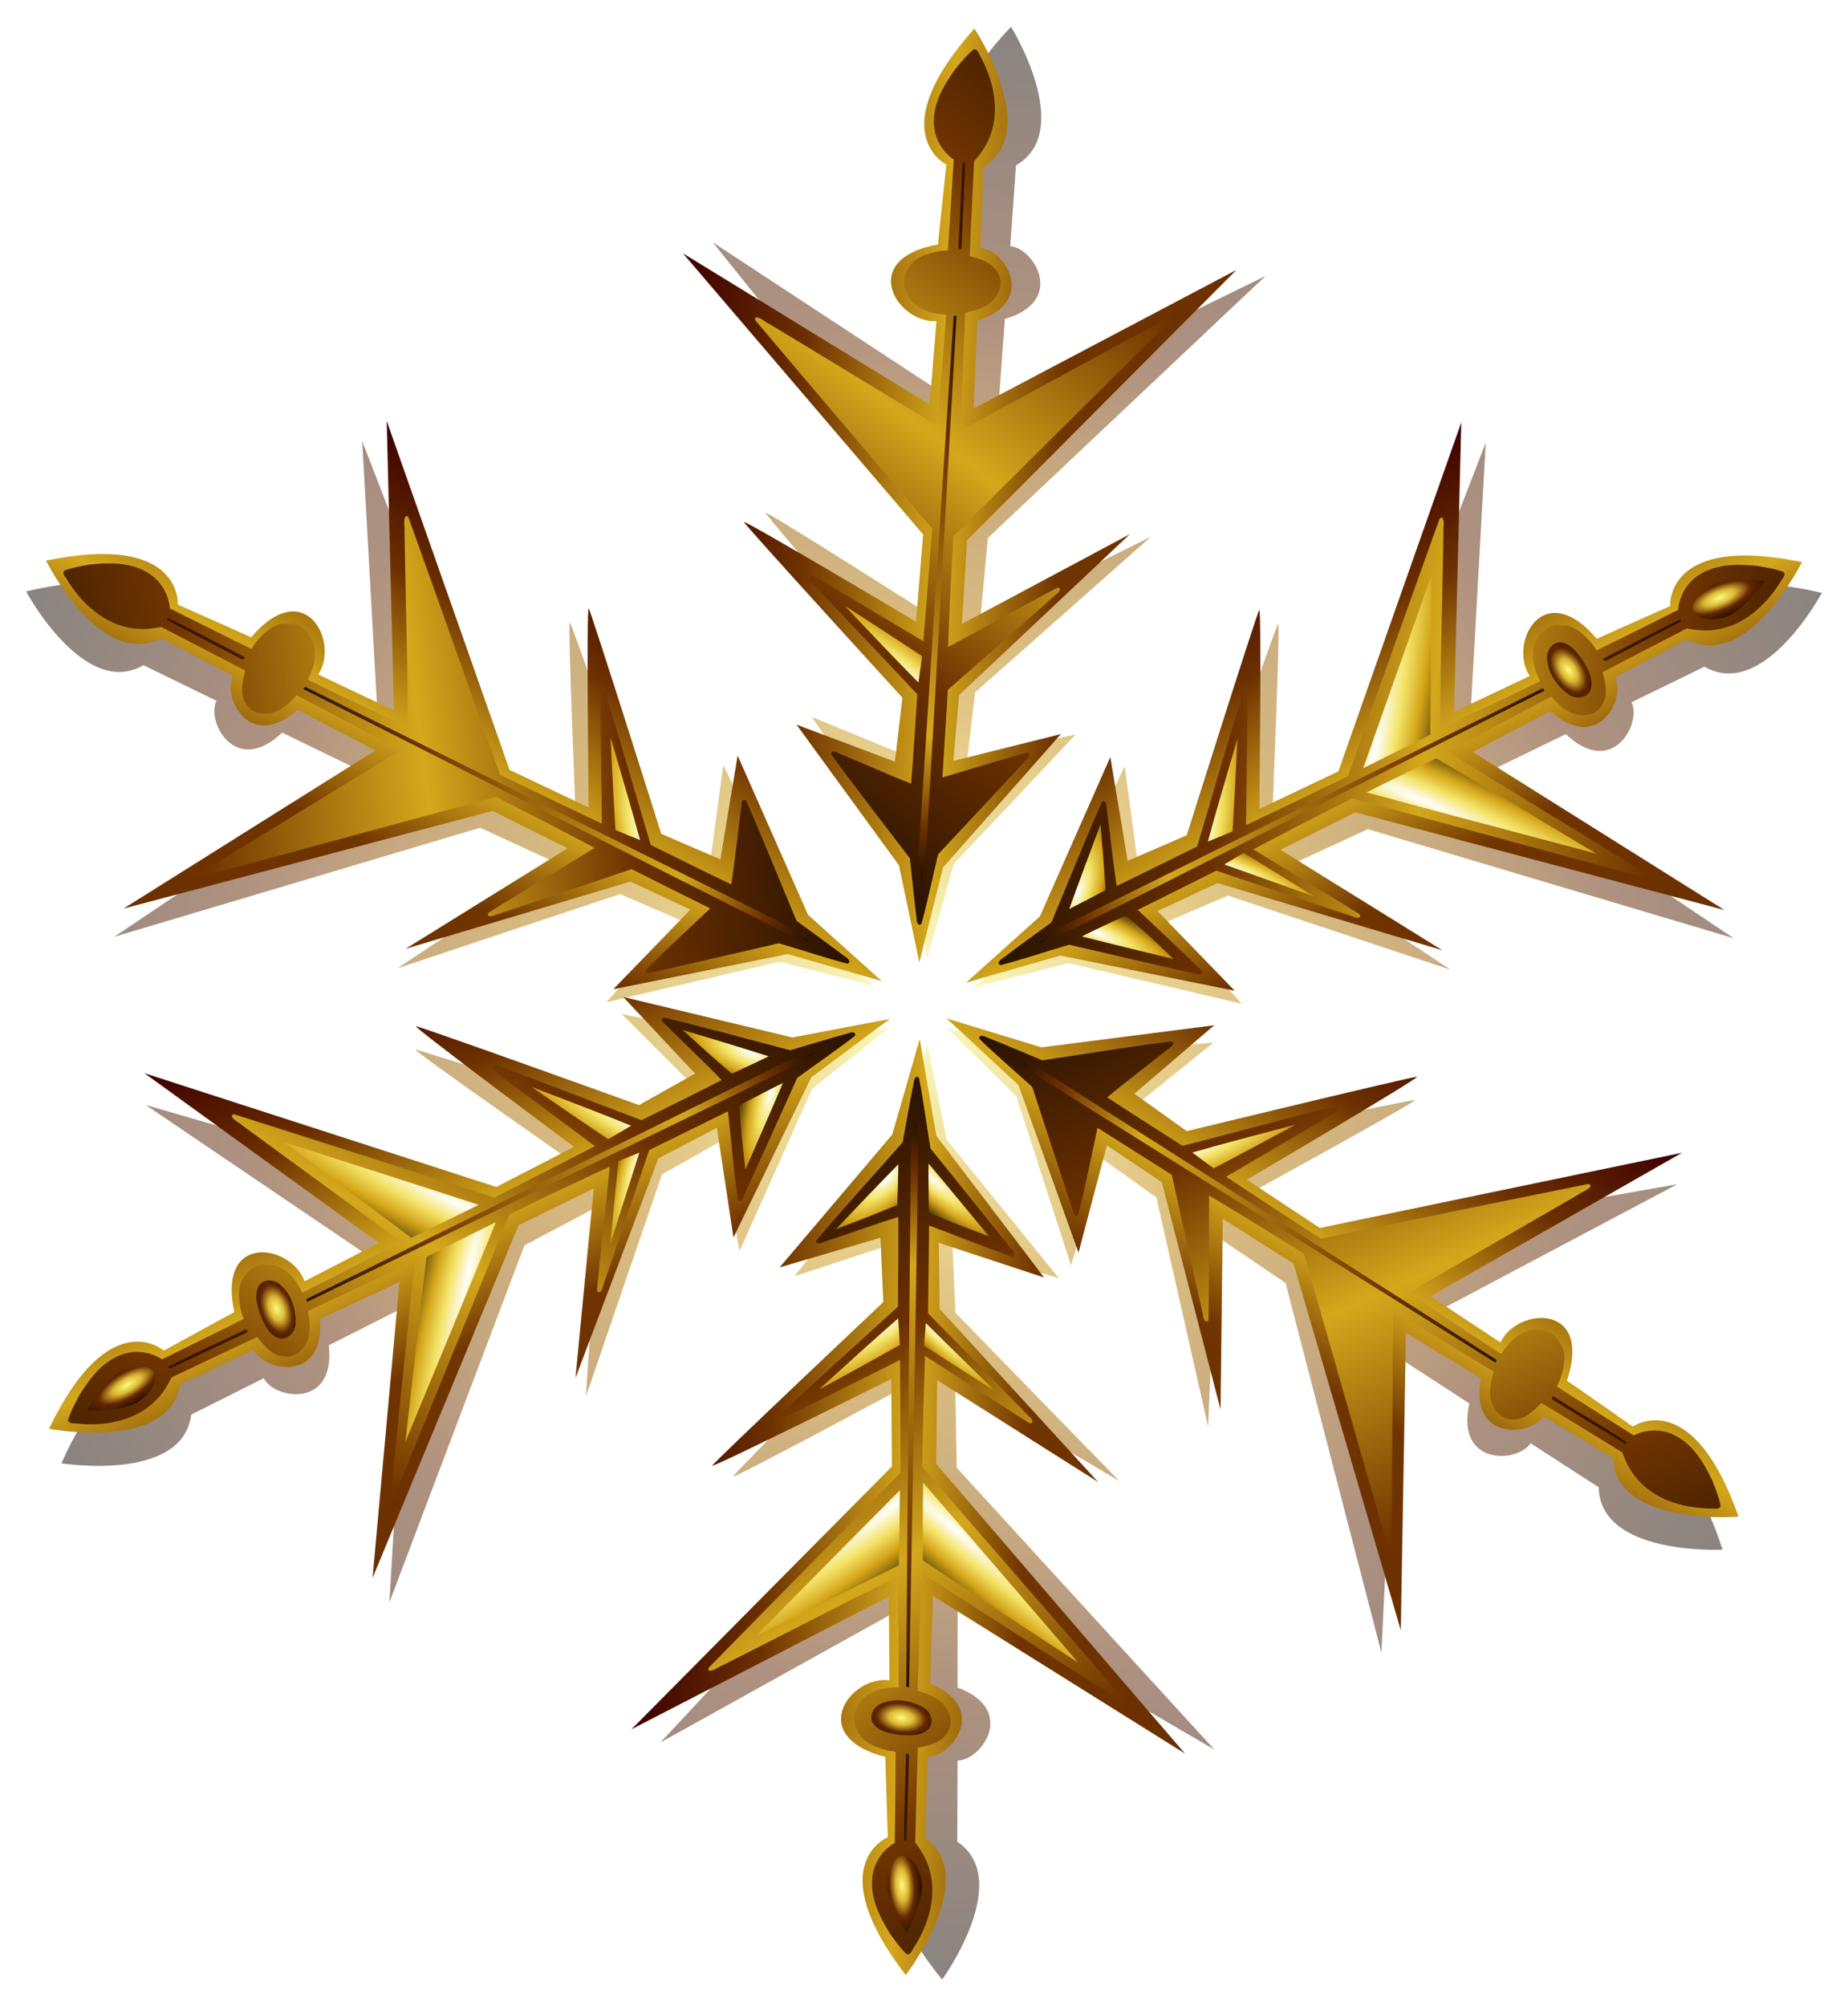 <?xml version="1.0" encoding="UTF-8"?>
<svg width="335.89" height="364.45" enable-background="new 0 0 595.28 841.89" viewBox="0 0 335.894 364.451" xmlns="http://www.w3.org/2000/svg" xmlns:xlink="http://www.w3.org/1999/xlink">
 <defs>
  <filter id="m">
   <feGaussianBlur stdDeviation="1.815"/>
  </filter>
  <linearGradient id="o">
   <stop stop-color="#fcfc80" offset="0"/>
   <stop stop-color="#dcb834" offset=".25"/>
   <stop stop-color="#642800" offset=".5"/>
   <stop offset="1"/>
  </linearGradient>
  <linearGradient id="n">
   <stop stop-color="#fff" offset="0"/>
   <stop stop-color="#fcf8d9" offset=".062"/>
   <stop stop-color="#f9f1b3" offset=".125"/>
   <stop stop-color="#f4e468" offset=".25"/>
   <stop stop-color="#d4a418" offset=".5"/>
   <stop offset="1"/>
  </linearGradient>
  <linearGradient id="l" x1="134.75" x2="233.53" y1="42.364" y2="46.414" gradientUnits="userSpaceOnUse">
   <stop stop-color="#400400" offset="0"/>
   <stop stop-color="#6c3000" offset=".208"/>
   <stop stop-color="#d4a81c" offset=".47"/>
   <stop stop-color="#703400" offset=".684"/>
   <stop stop-color="#6c3000" offset="1"/>
  </linearGradient>
  <linearGradient id="k" x1="125.64" x2="247.89" y1="150.57" y2="-6.84" gradientUnits="userSpaceOnUse">
   <stop offset="0"/>
   <stop stop-color="#6c3000" offset=".293"/>
   <stop stop-color="#d4a81c" offset=".473"/>
   <stop stop-color="#703400" offset=".684"/>
   <stop offset="1"/>
  </linearGradient>
  <linearGradient id="j" x1="174.68" x2="183.52" y1="156.99" y2="35.74" gradientUnits="userSpaceOnUse">
   <stop offset="0"/>
   <stop stop-color="#6c3000" offset=".115"/>
   <stop stop-color="#d4a81c" offset=".254"/>
   <stop stop-color="#703400" offset=".684"/>
   <stop offset="1"/>
  </linearGradient>
  <radialGradient id="a" cx="173.93" cy="182.93" r="171.56" gradientTransform="matrix(1.035 -.515 .482 .969 -93.797 93.489)" gradientUnits="userSpaceOnUse">
   <stop stop-color="#fff" offset="0"/>
   <stop stop-color="#fcfada" offset=".022"/>
   <stop stop-color="#f9f5b5" offset=".043"/>
   <stop stop-color="#f4ec6c" offset=".086"/>
   <stop stop-color="#d8ac24" offset=".223"/>
   <stop stop-color="#b87c00" offset=".361"/>
   <stop stop-color="#905400" offset=".529"/>
   <stop stop-color="#602400" offset=".664"/>
   <stop offset="1"/>
  </radialGradient>
  <radialGradient id="g" cx="167.32" cy="112.73" r="6.999" gradientTransform="matrix(.934 -1.068 4.412 3.859 -479.49 -139.39)" gradientUnits="userSpaceOnUse">
   <stop stop-color="#fff" offset="0"/>
   <stop stop-color="#fcf8d9" offset=".058"/>
   <stop stop-color="#f9f1b3" offset=".125"/>
   <stop stop-color="#f4e468" offset=".25"/>
   <stop stop-color="#d4a418" offset=".5"/>
   <stop offset="1"/>
  </radialGradient>
  <radialGradient id="i" cx="173.97" cy="80.972" r="12.372" gradientTransform="matrix(.714 -.806 5.818 5.155 -419.21 -195.27)" gradientUnits="userSpaceOnUse" xlink:href="#n"/>
  <radialGradient id="h" cx="181.48" cy="44.234" r="5.481" gradientTransform="matrix(1.631 -.065 .038 .943 -116.25 14.327)" gradientUnits="userSpaceOnUse" xlink:href="#o"/>
  <radialGradient id="f" cx="187.91" cy="79.595" r="15.408" gradientTransform="matrix(5.381 -3.884 .432 .598 -857.53 761.61)" gradientUnits="userSpaceOnUse" xlink:href="#n"/>
  <radialGradient id="e" cx="168.45" cy="138.45" r="5.399" gradientTransform="matrix(1.065 -1.028 2.697 2.796 -382.19 -72.425)" gradientUnits="userSpaceOnUse" xlink:href="#n"/>
  <radialGradient id="d" cx="178.91" cy="142.26" r="6.018" gradientTransform="matrix(3.559 -2.584 .599 .826 -543.16 487.13)" gradientUnits="userSpaceOnUse" xlink:href="#n"/>
  <radialGradient id="c" cx="250.75" cy="30.159" r="171.56" gradientTransform="matrix(.026 .004 -.01 .068 177.83 10.865)" gradientUnits="userSpaceOnUse" xlink:href="#o"/>
  <radialGradient id="b" cx="181.29" cy="116.45" r="6.727" gradientTransform="matrix(3.463 -2.786 .521 .648 -507.28 545.07)" gradientUnits="userSpaceOnUse" xlink:href="#n"/>
 </defs>
 <g transform="translate(-1.5704e-6 3.1642e-6)">
  <g transform="matrix(.436 .9 .9 -.436 -73.184 96.742)">
   <path d="m282.11 78.04-2.938 52.531 13.938-6.094c-3.735-6.072 3.031-18.094 12.406-6.375 0.586-0.274 13.5-5.531 13.5-5.531s-0.526-13.171 24.188-7.25c0 0-10.524 19.672-21.344 13.406l-13.25 6.469c1.885 3.909-3.531 13.833-11.938 5.781l-14.344 6.969 44.844 30.125-66.5-19.812-13.812 6.375 28.844 19.156-40.469-13.469-11.031 4.75 13.563 14.906-31.5-7.375-17.25 4.406 13.781-11.625 13.688-28.531 2.562 18.938 10.875-4.312s13.982-39.942 14.438-40.5c0.456-0.567-1.094 36.125-1.094 36.125l14.562-6.375 24.281-62.688z" fill="url(#a)" filter="url(#m)" opacity=".704"/>
   <g transform="matrix(.509 .861 -.861 .509 242.91 -59.341)">
    <path d="m132.73 38.103 44.608 27.897 1.38-15.149c-7.12 0.345-14.391-11.378 0.395-13.943 0.042-0.646 1.662-14.494 1.662-14.494s-11.793-5.889 5.308-24.686c0 0 12.162 18.703 1.457 25.163l-0.72 14.727c4.333 0.233 10.418 9.762-0.69 13.246l-0.809 15.926 48.011-24.767-49.416 48.712-1.073 15.175 30.688-16.036-31.309 28.963-1.156 11.955 19.598-4.697-21.647 24.043-4.455 17.237-3.542-17.678-18.399-25.746 17.827 6.884 1.464-11.607s-28.255-31.505-28.524-32.173c-0.277-0.673 31.123 18.373 31.123 18.373l1.435-15.832-43.217-51.493z" fill="url(#l)"/>
    <path d="m145.9 49.881c-0.186 0.199-0.185 0.299-0.092 0.556 10.546 12.735 21.187 25.407 31.786 38.106-0.579 6.82-1.159 13.646-1.771 20.462-2.058-1.237-4.092-2.495-6.147-3.739-4.682-2.797-9.281-5.736-14.018-8.426-0.701-0.087-0.58 0.861-0.129 1.142 6.274 6.948 12.757 13.749 19.103 20.641-0.412 5.419-0.789 10.832-1.269 16.244-4.351-1.735-8.631-3.739-12.956-5.559-0.48-0.189-1.508-0.88-1.542 0.079 4.585 6.445 9.441 12.705 14.159 19.061 0.366 3.669 0.679 7.339 1.119 10.995-0.045 0.478 0.276 1.489 0.875 0.874 1.174-4.149 2.087-8.386 3.139-12.576 5.393-5.676 10.812-11.331 16.181-17.027 0.41-0.27 1.115-1.223 0.219-1.306-5.199 1.324-10.339 2.919-15.502 4.383 0.392-5.3 0.755-10.623 1.131-15.928 6.596-5.698 13.232-11.372 19.793-17.109 0.468-0.23 1.257-1.213 0.274-1.276-6.693 3.452-13.284 7.153-19.971 10.626 0.313-6.702 0.697-13.452 1.171-20.15 12.891-12.666 25.907-25.2 38.806-37.857 0.506-0.224 0.936-1.264 0.032-1.16-12.486 6.52-24.861 13.223-37.338 19.761 0.286-7.111 0.625-14.22 0.993-21.318 1.232-0.292 2.477-0.548 3.598-1.159 2.085-1.013 3.659-3.691 2.471-5.917-0.947-1.996-3.196-2.653-5.146-3.224 0.274-5.734 0.621-11.476 0.943-17.208 1.21-1.337 2.28-2.829 2.92-4.528 1.875-4.65 0.781-9.908-1.439-14.239-0.379-0.504-0.52-1.69-1.336-1.591-1.257 0.998-2.273 2.241-3.325 3.45-1.977 2.694-3.93 5.784-4.042 9.226-0.21 2.865 1.19 5.683 3.53 7.328-0.416 5.49-0.758 10.999-1.223 16.484-0.507 0.082-1.054 0.04-1.572 0.134-2.178 0.4-4.779 1.096-5.753 3.326-1.053 1.495-0.808 3.467 0.126 4.956 1.421 2.302 4.24 3.131 6.794 3.275-0.508 6.666-1.17 13.38-1.867 20.053-10.172-6.146-20.213-12.475-30.341-18.692-0.794-0.334-1.505-1.222-2.388-1.171z" fill="url(#k)"/>
    <path d="m153.96 56.953c8.239 4.971 16.514 9.877 24.744 14.863-0.315 4.536-0.608 9.066-0.955 13.599-7.631-9.118-15.293-18.223-22.895-27.364l-0.894-1.098z" fill="url(#i)"/>
    <path d="m183.856,22.004c.08.003.253.187.301.166-.235,4.819-.437,9.639-.709,14.448-.086.504.174,1.464-.645,1.108 .354-5.212.513-10.441 1.008-15.639-.004-.048.018-.083.045-.082z" fill="url(#a)"/>
    <path d="m176.27 42.979c1.131-1.607 3.45-1.776 5.234-1.864 1.746 0.031 3.926 0.085 5.085 1.585 0.87 1.311 0.068 3.008-1.208 3.687-2.231 1.03-5.024 1.385-7.314 0.327-1.497-0.458-2.622-2.258-1.797-3.735z" fill="url(#h)"/>
    <path d="m181.85 49.967c0.125-0.084 0.356-0.08 0.522-0.105-1.898 29.19-3.774 58.367-5.728 87.552-0.454 5.155-0.498 10.369-1.546 15.45-0.184-1.552-0.363-3.098-0.544-4.651 2.43-32.755 4.785-65.513 7.296-98.246z" fill="url(#j)"/>
    <path d="m161.56 102.4c4.679 3.076 9.36 6.167 13.997 9.307-0.218 1.59-0.453 3.192-0.706 4.784-4.396-4.485-8.665-9.158-12.983-13.742-0.103-0.111-0.205-0.236-0.308-0.348z" fill="url(#g)"/>
    <path d="m182.98 73.061c9.857-5.472 19.772-10.835 29.674-16.202-10.261 10.093-20.532 20.235-30.815 30.269 0.318-4.525 0.678-9.036 1.08-13.566l0.062-0.501z" fill="url(#f)"/>
    <path d="m162.18 131.67c3.615 1.746 7.235 3.482 10.797 5.334-0.088 2.466-0.248 4.947-0.404 7.411-3.45-4.159-6.893-8.423-10.299-12.658l-0.095-0.088z" fill="url(#e)"/>
    <path d="m178.82 136.12c3.711-1.275 7.473-2.353 11.253-3.403-4.012 4.091-7.998 8.216-12.036 12.281 0.06-1.338 0.213-2.695 0.327-4.029l0.457-4.849z" fill="url(#d)"/>
    <path d="m183 9.369c0.766-1.36 1.58-2.733 2.561-3.941 0.433 0.622 0.722 1.712 1.033 2.53 0.746 2.54 1.743 5.392 0.637 7.983-0.582 1.448-1.605 3.279-3.349 3.365-1.569-0.181-1.99-2.013-2.332-3.281-0.728-2.305 0.321-4.666 1.451-6.656z" fill="url(#c)"/>
    <path d="m179.93 111.93 13.453-7.071-13.431 11.184z" fill="url(#b)"/>
   </g>
  </g>
  <g transform="matrix(.517 .856 -.856 .517 225.81 -66.645)">
   <path d="m282.11 78.04-2.938 52.531 13.938-6.094c-3.735-6.072 3.031-18.094 12.406-6.375 0.586-0.274 13.5-5.531 13.5-5.531s-0.526-13.171 24.188-7.25c0 0-10.524 19.672-21.344 13.406l-13.25 6.469c1.885 3.909-3.531 13.833-11.938 5.781l-14.344 6.969 44.844 30.125-66.5-19.812-13.812 6.375 28.844 19.156-40.469-13.469-11.031 4.75 13.563 14.906-31.5-7.375-17.25 4.406 13.781-11.625 13.688-28.531 2.562 18.938 10.875-4.312s13.982-39.942 14.438-40.5c0.456-0.567-1.094 36.125-1.094 36.125l14.562-6.375 24.281-62.688z" fill="url(#a)" filter="url(#m)" opacity=".704"/>
   <g transform="matrix(.509 .861 -.861 .509 242.91 -59.341)">
    <path d="m132.73 38.103 44.608 27.897 1.38-15.149c-7.12 0.345-14.391-11.378 0.395-13.943 0.042-0.646 1.662-14.494 1.662-14.494s-11.793-5.889 5.308-24.686c0 0 12.162 18.703 1.457 25.163l-0.72 14.727c4.333 0.233 10.418 9.762-0.69 13.246l-0.809 15.926 48.011-24.767-49.416 48.712-1.073 15.175 30.688-16.036-31.309 28.963-1.156 11.955 19.598-4.697-21.647 24.043-4.455 17.237-3.542-17.678-18.399-25.746 17.827 6.884 1.464-11.607s-28.255-31.505-28.524-32.173c-0.277-0.673 31.123 18.373 31.123 18.373l1.435-15.832-43.217-51.493z" fill="url(#l)"/>
    <path d="m145.9 49.881c-0.186 0.199-0.185 0.299-0.092 0.556 10.546 12.735 21.187 25.407 31.786 38.106-0.579 6.82-1.159 13.646-1.771 20.462-2.058-1.237-4.092-2.495-6.147-3.739-4.682-2.797-9.281-5.736-14.018-8.426-0.701-0.087-0.58 0.861-0.129 1.142 6.274 6.948 12.757 13.749 19.103 20.641-0.412 5.419-0.789 10.832-1.269 16.244-4.351-1.735-8.631-3.739-12.956-5.559-0.48-0.189-1.508-0.88-1.542 0.079 4.585 6.445 9.441 12.705 14.159 19.061 0.366 3.669 0.679 7.339 1.119 10.995-0.045 0.478 0.276 1.489 0.875 0.874 1.174-4.149 2.087-8.386 3.139-12.576 5.393-5.676 10.812-11.331 16.181-17.027 0.41-0.27 1.115-1.223 0.219-1.306-5.199 1.324-10.339 2.919-15.502 4.383 0.392-5.3 0.755-10.623 1.131-15.928 6.596-5.698 13.232-11.372 19.793-17.109 0.468-0.23 1.257-1.213 0.274-1.276-6.693 3.452-13.284 7.153-19.971 10.626 0.313-6.702 0.697-13.452 1.171-20.15 12.891-12.666 25.907-25.2 38.806-37.857 0.506-0.224 0.936-1.264 0.032-1.16-12.486 6.52-24.861 13.223-37.338 19.761 0.286-7.111 0.625-14.22 0.993-21.318 1.232-0.292 2.477-0.548 3.598-1.159 2.085-1.013 3.659-3.691 2.471-5.917-0.947-1.996-3.196-2.653-5.146-3.224 0.274-5.734 0.621-11.476 0.943-17.208 1.21-1.337 2.28-2.829 2.92-4.528 1.875-4.65 0.781-9.908-1.439-14.239-0.379-0.504-0.52-1.69-1.336-1.591-1.257 0.998-2.273 2.241-3.325 3.45-1.977 2.694-3.93 5.784-4.042 9.226-0.21 2.865 1.19 5.683 3.53 7.328-0.416 5.49-0.758 10.999-1.223 16.484-0.507 0.082-1.054 0.04-1.572 0.134-2.178 0.4-4.779 1.096-5.753 3.326-1.053 1.495-0.808 3.467 0.126 4.956 1.421 2.302 4.24 3.131 6.794 3.275-0.508 6.666-1.17 13.38-1.867 20.053-10.172-6.146-20.213-12.475-30.341-18.692-0.794-0.334-1.505-1.222-2.388-1.171z" fill="url(#k)"/>
    <path d="m153.96 56.953c8.239 4.971 16.514 9.877 24.744 14.863-0.315 4.536-0.608 9.066-0.955 13.599-7.631-9.118-15.293-18.223-22.895-27.364l-0.894-1.098z" fill="url(#i)"/>
    <path d="m183.856,22.004c.08.003.253.187.301.166-.235,4.819-.437,9.639-.709,14.448-.086.504.174,1.464-.645,1.108 .354-5.212.513-10.441 1.008-15.639-.004-.048.018-.083.045-.082z" fill="url(#a)"/>
    <path d="m176.27 42.979c1.131-1.607 3.45-1.776 5.234-1.864 1.746 0.031 3.926 0.085 5.085 1.585 0.87 1.311 0.068 3.008-1.208 3.687-2.231 1.03-5.024 1.385-7.314 0.327-1.497-0.458-2.622-2.258-1.797-3.735z" fill="url(#h)"/>
    <path d="m181.85 49.967c0.125-0.084 0.356-0.08 0.522-0.105-1.898 29.19-3.774 58.367-5.728 87.552-0.454 5.155-0.498 10.369-1.546 15.45-0.184-1.552-0.363-3.098-0.544-4.651 2.43-32.755 4.785-65.513 7.296-98.246z" fill="url(#j)"/>
    <path d="m161.56 102.4c4.679 3.076 9.36 6.167 13.997 9.307-0.218 1.59-0.453 3.192-0.706 4.784-4.396-4.485-8.665-9.158-12.983-13.742-0.103-0.111-0.205-0.236-0.308-0.348z" fill="url(#g)"/>
    <path d="m182.98 73.061c9.857-5.472 19.772-10.835 29.674-16.202-10.261 10.093-20.532 20.235-30.815 30.269 0.318-4.525 0.678-9.036 1.08-13.566l0.062-0.501z" fill="url(#f)"/>
    <path d="m162.18 131.67c3.615 1.746 7.235 3.482 10.797 5.334-0.088 2.466-0.248 4.947-0.404 7.411-3.45-4.159-6.893-8.423-10.299-12.658l-0.095-0.088z" fill="url(#e)"/>
    <path d="m178.82 136.12c3.711-1.275 7.473-2.353 11.253-3.403-4.012 4.091-7.998 8.216-12.036 12.281 0.06-1.338 0.213-2.695 0.327-4.029l0.457-4.849z" fill="url(#d)"/>
    <path d="m183 9.369c0.766-1.36 1.58-2.733 2.561-3.941 0.433 0.622 0.722 1.712 1.033 2.53 0.746 2.54 1.743 5.392 0.637 7.983-0.582 1.448-1.605 3.279-3.349 3.365-1.569-0.181-1.99-2.013-2.332-3.281-0.728-2.305 0.321-4.666 1.451-6.656z" fill="url(#c)"/>
    <path d="m179.93 111.93 13.453-7.071-13.431 11.184z" fill="url(#b)"/>
   </g>
  </g>
  <g transform="matrix(-.606 .795 .795 .606 135.42 -70.779)">
   <path d="m282.11 78.04-2.938 52.531 13.938-6.094c-3.735-6.072 3.031-18.094 12.406-6.375 0.586-0.274 13.5-5.531 13.5-5.531s-0.526-13.171 24.188-7.25c0 0-10.524 19.672-21.344 13.406l-13.25 6.469c1.885 3.909-3.531 13.833-11.938 5.781l-14.344 6.969 44.844 30.125-66.5-19.812-13.812 6.375 28.844 19.156-40.469-13.469-11.031 4.75 13.563 14.906-31.5-7.375-17.25 4.406 13.781-11.625 13.688-28.531 2.562 18.938 10.875-4.312s13.982-39.942 14.438-40.5c0.456-0.567-1.094 36.125-1.094 36.125l14.562-6.375 24.281-62.688z" fill="url(#a)" filter="url(#m)" opacity=".704"/>
   <g transform="matrix(.509 .861 -.861 .509 242.91 -59.341)">
    <path d="m132.73 38.103 44.608 27.897 1.38-15.149c-7.12 0.345-14.391-11.378 0.395-13.943 0.042-0.646 1.662-14.494 1.662-14.494s-11.793-5.889 5.308-24.686c0 0 12.162 18.703 1.457 25.163l-0.72 14.727c4.333 0.233 10.418 9.762-0.69 13.246l-0.809 15.926 48.011-24.767-49.416 48.712-1.073 15.175 30.688-16.036-31.309 28.963-1.156 11.955 19.598-4.697-21.647 24.043-4.455 17.237-3.542-17.678-18.399-25.746 17.827 6.884 1.464-11.607s-28.255-31.505-28.524-32.173c-0.277-0.673 31.123 18.373 31.123 18.373l1.435-15.832-43.217-51.493z" fill="url(#l)"/>
    <path d="m145.9 49.881c-0.186 0.199-0.185 0.299-0.092 0.556 10.546 12.735 21.187 25.407 31.786 38.106-0.579 6.82-1.159 13.646-1.771 20.462-2.058-1.237-4.092-2.495-6.147-3.739-4.682-2.797-9.281-5.736-14.018-8.426-0.701-0.087-0.58 0.861-0.129 1.142 6.274 6.948 12.757 13.749 19.103 20.641-0.412 5.419-0.789 10.832-1.269 16.244-4.351-1.735-8.631-3.739-12.956-5.559-0.48-0.189-1.508-0.88-1.542 0.079 4.585 6.445 9.441 12.705 14.159 19.061 0.366 3.669 0.679 7.339 1.119 10.995-0.045 0.478 0.276 1.489 0.875 0.874 1.174-4.149 2.087-8.386 3.139-12.576 5.393-5.676 10.812-11.331 16.181-17.027 0.41-0.27 1.115-1.223 0.219-1.306-5.199 1.324-10.339 2.919-15.502 4.383 0.392-5.3 0.755-10.623 1.131-15.928 6.596-5.698 13.232-11.372 19.793-17.109 0.468-0.23 1.257-1.213 0.274-1.276-6.693 3.452-13.284 7.153-19.971 10.626 0.313-6.702 0.697-13.452 1.171-20.15 12.891-12.666 25.907-25.2 38.806-37.857 0.506-0.224 0.936-1.264 0.032-1.16-12.486 6.52-24.861 13.223-37.338 19.761 0.286-7.111 0.625-14.22 0.993-21.318 1.232-0.292 2.477-0.548 3.598-1.159 2.085-1.013 3.659-3.691 2.471-5.917-0.947-1.996-3.196-2.653-5.146-3.224 0.274-5.734 0.621-11.476 0.943-17.208 1.21-1.337 2.28-2.829 2.92-4.528 1.875-4.65 0.781-9.908-1.439-14.239-0.379-0.504-0.52-1.69-1.336-1.591-1.257 0.998-2.273 2.241-3.325 3.45-1.977 2.694-3.93 5.784-4.042 9.226-0.21 2.865 1.19 5.683 3.53 7.328-0.416 5.49-0.758 10.999-1.223 16.484-0.507 0.082-1.054 0.04-1.572 0.134-2.178 0.4-4.779 1.096-5.753 3.326-1.053 1.495-0.808 3.467 0.126 4.956 1.421 2.302 4.24 3.131 6.794 3.275-0.508 6.666-1.17 13.38-1.867 20.053-10.172-6.146-20.213-12.475-30.341-18.692-0.794-0.334-1.505-1.222-2.388-1.171z" fill="url(#k)"/>
    <path d="m153.96 56.953c8.239 4.971 16.514 9.877 24.744 14.863-0.315 4.536-0.608 9.066-0.955 13.599-7.631-9.118-15.293-18.223-22.895-27.364l-0.894-1.098z" fill="url(#i)"/>
    <path d="m183.856,22.004c.08.003.253.187.301.166-.235,4.819-.437,9.639-.709,14.448-.086.504.174,1.464-.645,1.108 .354-5.212.513-10.441 1.008-15.639-.004-.048.018-.083.045-.082z" fill="url(#a)"/>
    <path d="m176.27 42.979c1.131-1.607 3.45-1.776 5.234-1.864 1.746 0.031 3.926 0.085 5.085 1.585 0.87 1.311 0.068 3.008-1.208 3.687-2.231 1.03-5.024 1.385-7.314 0.327-1.497-0.458-2.622-2.258-1.797-3.735z" fill="url(#h)"/>
    <path d="m181.85 49.967c0.125-0.084 0.356-0.08 0.522-0.105-1.898 29.19-3.774 58.367-5.728 87.552-0.454 5.155-0.498 10.369-1.546 15.45-0.184-1.552-0.363-3.098-0.544-4.651 2.43-32.755 4.785-65.513 7.296-98.246z" fill="url(#j)"/>
    <path d="m161.56 102.4c4.679 3.076 9.36 6.167 13.997 9.307-0.218 1.59-0.453 3.192-0.706 4.784-4.396-4.485-8.665-9.158-12.983-13.742-0.103-0.111-0.205-0.236-0.308-0.348z" fill="url(#g)"/>
    <path d="m182.98 73.061c9.857-5.472 19.772-10.835 29.674-16.202-10.261 10.093-20.532 20.235-30.815 30.269 0.318-4.525 0.678-9.036 1.08-13.566l0.062-0.501z" fill="url(#f)"/>
    <path d="m162.18 131.67c3.615 1.746 7.235 3.482 10.797 5.334-0.088 2.466-0.248 4.947-0.404 7.411-3.45-4.159-6.893-8.423-10.299-12.658l-0.095-0.088z" fill="url(#e)"/>
    <path d="m178.82 136.12c3.711-1.275 7.473-2.353 11.253-3.403-4.012 4.091-7.998 8.216-12.036 12.281 0.06-1.338 0.213-2.695 0.327-4.029l0.457-4.849z" fill="url(#d)"/>
    <path d="m183 9.369c0.766-1.36 1.58-2.733 2.561-3.941 0.433 0.622 0.722 1.712 1.033 2.53 0.746 2.54 1.743 5.392 0.637 7.983-0.582 1.448-1.605 3.279-3.349 3.365-1.569-0.181-1.99-2.013-2.332-3.281-0.728-2.305 0.321-4.666 1.451-6.656z" fill="url(#c)"/>
    <path d="m179.93 111.93 13.453-7.071-13.431 11.184z" fill="url(#b)"/>
   </g>
  </g>
  <g transform="matrix(-1 0 0 1 347.95 2.146)">
   <path d="m282.11 78.04-2.938 52.531 13.938-6.094c-3.735-6.072 3.031-18.094 12.406-6.375 0.586-0.274 13.5-5.531 13.5-5.531s-0.526-13.171 24.188-7.25c0 0-10.524 19.672-21.344 13.406l-13.25 6.469c1.885 3.909-3.531 13.833-11.938 5.781l-14.344 6.969 44.844 30.125-66.5-19.812-13.812 6.375 28.844 19.156-40.469-13.469-11.031 4.75 13.563 14.906-31.5-7.375-17.25 4.406 13.781-11.625 13.688-28.531 2.562 18.938 10.875-4.312s13.982-39.942 14.438-40.5c0.456-0.567-1.094 36.125-1.094 36.125l14.562-6.375 24.281-62.688z" fill="url(#a)" filter="url(#m)" opacity=".704"/>
   <g transform="matrix(.509 .861 -.861 .509 242.91 -59.341)">
    <path d="m132.73 38.103 44.608 27.897 1.38-15.149c-7.12 0.345-14.391-11.378 0.395-13.943 0.042-0.646 1.662-14.494 1.662-14.494s-11.793-5.889 5.308-24.686c0 0 12.162 18.703 1.457 25.163l-0.72 14.727c4.333 0.233 10.418 9.762-0.69 13.246l-0.809 15.926 48.011-24.767-49.416 48.712-1.073 15.175 30.688-16.036-31.309 28.963-1.156 11.955 19.598-4.697-21.647 24.043-4.455 17.237-3.542-17.678-18.399-25.746 17.827 6.884 1.464-11.607s-28.255-31.505-28.524-32.173c-0.277-0.673 31.123 18.373 31.123 18.373l1.435-15.832-43.217-51.493z" fill="url(#l)"/>
    <path d="m145.9 49.881c-0.186 0.199-0.185 0.299-0.092 0.556 10.546 12.735 21.187 25.407 31.786 38.106-0.579 6.82-1.159 13.646-1.771 20.462-2.058-1.237-4.092-2.495-6.147-3.739-4.682-2.797-9.281-5.736-14.018-8.426-0.701-0.087-0.58 0.861-0.129 1.142 6.274 6.948 12.757 13.749 19.103 20.641-0.412 5.419-0.789 10.832-1.269 16.244-4.351-1.735-8.631-3.739-12.956-5.559-0.48-0.189-1.508-0.88-1.542 0.079 4.585 6.445 9.441 12.705 14.159 19.061 0.366 3.669 0.679 7.339 1.119 10.995-0.045 0.478 0.276 1.489 0.875 0.874 1.174-4.149 2.087-8.386 3.139-12.576 5.393-5.676 10.812-11.331 16.181-17.027 0.41-0.27 1.115-1.223 0.219-1.306-5.199 1.324-10.339 2.919-15.502 4.383 0.392-5.3 0.755-10.623 1.131-15.928 6.596-5.698 13.232-11.372 19.793-17.109 0.468-0.23 1.257-1.213 0.274-1.276-6.693 3.452-13.284 7.153-19.971 10.626 0.313-6.702 0.697-13.452 1.171-20.15 12.891-12.666 25.907-25.2 38.806-37.857 0.506-0.224 0.936-1.264 0.032-1.16-12.486 6.52-24.861 13.223-37.338 19.761 0.286-7.111 0.625-14.22 0.993-21.318 1.232-0.292 2.477-0.548 3.598-1.159 2.085-1.013 3.659-3.691 2.471-5.917-0.947-1.996-3.196-2.653-5.146-3.224 0.274-5.734 0.621-11.476 0.943-17.208 1.21-1.337 2.28-2.829 2.92-4.528 1.875-4.65 0.781-9.908-1.439-14.239-0.379-0.504-0.52-1.69-1.336-1.591-1.257 0.998-2.273 2.241-3.325 3.45-1.977 2.694-3.93 5.784-4.042 9.226-0.21 2.865 1.19 5.683 3.53 7.328-0.416 5.49-0.758 10.999-1.223 16.484-0.507 0.082-1.054 0.04-1.572 0.134-2.178 0.4-4.779 1.096-5.753 3.326-1.053 1.495-0.808 3.467 0.126 4.956 1.421 2.302 4.24 3.131 6.794 3.275-0.508 6.666-1.17 13.38-1.867 20.053-10.172-6.146-20.213-12.475-30.341-18.692-0.794-0.334-1.505-1.222-2.388-1.171z" fill="url(#k)"/>
    <path d="m153.96 56.953c8.239 4.971 16.514 9.877 24.744 14.863-0.315 4.536-0.608 9.066-0.955 13.599-7.631-9.118-15.293-18.223-22.895-27.364l-0.894-1.098z" fill="url(#i)"/>
    <path d="m183.856,22.004c.08.003.253.187.301.166-.235,4.819-.437,9.639-.709,14.448-.086.504.174,1.464-.645,1.108 .354-5.212.513-10.441 1.008-15.639-.004-.048.018-.083.045-.082z" fill="url(#a)"/>
    <path d="m176.27 42.979c1.131-1.607 3.45-1.776 5.234-1.864 1.746 0.031 3.926 0.085 5.085 1.585 0.87 1.311 0.068 3.008-1.208 3.687-2.231 1.03-5.024 1.385-7.314 0.327-1.497-0.458-2.622-2.258-1.797-3.735z" fill="url(#h)"/>
    <path d="m181.85 49.967c0.125-0.084 0.356-0.08 0.522-0.105-1.898 29.19-3.774 58.367-5.728 87.552-0.454 5.155-0.498 10.369-1.546 15.45-0.184-1.552-0.363-3.098-0.544-4.651 2.43-32.755 4.785-65.513 7.296-98.246z" fill="url(#j)"/>
    <path d="m161.56 102.4c4.679 3.076 9.36 6.167 13.997 9.307-0.218 1.59-0.453 3.192-0.706 4.784-4.396-4.485-8.665-9.158-12.983-13.742-0.103-0.111-0.205-0.236-0.308-0.348z" fill="url(#g)"/>
    <path d="m182.98 73.061c9.857-5.472 19.772-10.835 29.674-16.202-10.261 10.093-20.532 20.235-30.815 30.269 0.318-4.525 0.678-9.036 1.08-13.566l0.062-0.501z" fill="url(#f)"/>
    <path d="m162.18 131.67c3.615 1.746 7.235 3.482 10.797 5.334-0.088 2.466-0.248 4.947-0.404 7.411-3.45-4.159-6.893-8.423-10.299-12.658l-0.095-0.088z" fill="url(#e)"/>
    <path d="m178.82 136.12c3.711-1.275 7.473-2.353 11.253-3.403-4.012 4.091-7.998 8.216-12.036 12.281 0.06-1.338 0.213-2.695 0.327-4.029l0.457-4.849z" fill="url(#d)"/>
    <path d="m183 9.369c0.766-1.36 1.58-2.733 2.561-3.941 0.433 0.622 0.722 1.712 1.033 2.53 0.746 2.54 1.743 5.392 0.637 7.983-0.582 1.448-1.605 3.279-3.349 3.365-1.569-0.181-1.99-2.013-2.332-3.281-0.728-2.305 0.321-4.666 1.451-6.656z" fill="url(#c)"/>
    <path d="m179.93 111.93 13.453-7.071-13.431 11.184z" fill="url(#b)"/>
   </g>
  </g>
  <g transform="translate(-12.06 2.413)">
   <path d="m282.11 78.04-2.938 52.531 13.938-6.094c-3.735-6.072 3.031-18.094 12.406-6.375 0.586-0.274 13.5-5.531 13.5-5.531s-0.526-13.171 24.188-7.25c0 0-10.524 19.672-21.344 13.406l-13.25 6.469c1.885 3.909-3.531 13.833-11.938 5.781l-14.344 6.969 44.844 30.125-66.5-19.812-13.812 6.375 28.844 19.156-40.469-13.469-11.031 4.75 13.563 14.906-31.5-7.375-17.25 4.406 13.781-11.625 13.688-28.531 2.562 18.938 10.875-4.312s13.982-39.942 14.438-40.5c0.456-0.567-1.094 36.125-1.094 36.125l14.562-6.375 24.281-62.688z" fill="url(#a)" filter="url(#m)" opacity=".704"/>
   <g transform="matrix(.509 .861 -.861 .509 242.91 -59.341)">
    <path d="m132.73 38.103 44.608 27.897 1.38-15.149c-7.12 0.345-14.391-11.378 0.395-13.943 0.042-0.646 1.662-14.494 1.662-14.494s-11.793-5.889 5.308-24.686c0 0 12.162 18.703 1.457 25.163l-0.72 14.727c4.333 0.233 10.418 9.762-0.69 13.246l-0.809 15.926 48.011-24.767-49.416 48.712-1.073 15.175 30.688-16.036-31.309 28.963-1.156 11.955 19.598-4.697-21.647 24.043-4.455 17.237-3.542-17.678-18.399-25.746 17.827 6.884 1.464-11.607s-28.255-31.505-28.524-32.173c-0.277-0.673 31.123 18.373 31.123 18.373l1.435-15.832-43.217-51.493z" fill="url(#l)"/>
    <path d="m145.9 49.881c-0.186 0.199-0.185 0.299-0.092 0.556 10.546 12.735 21.187 25.407 31.786 38.106-0.579 6.82-1.159 13.646-1.771 20.462-2.058-1.237-4.092-2.495-6.147-3.739-4.682-2.797-9.281-5.736-14.018-8.426-0.701-0.087-0.58 0.861-0.129 1.142 6.274 6.948 12.757 13.749 19.103 20.641-0.412 5.419-0.789 10.832-1.269 16.244-4.351-1.735-8.631-3.739-12.956-5.559-0.48-0.189-1.508-0.88-1.542 0.079 4.585 6.445 9.441 12.705 14.159 19.061 0.366 3.669 0.679 7.339 1.119 10.995-0.045 0.478 0.276 1.489 0.875 0.874 1.174-4.149 2.087-8.386 3.139-12.576 5.393-5.676 10.812-11.331 16.181-17.027 0.41-0.27 1.115-1.223 0.219-1.306-5.199 1.324-10.339 2.919-15.502 4.383 0.392-5.3 0.755-10.623 1.131-15.928 6.596-5.698 13.232-11.372 19.793-17.109 0.468-0.23 1.257-1.213 0.274-1.276-6.693 3.452-13.284 7.153-19.971 10.626 0.313-6.702 0.697-13.452 1.171-20.15 12.891-12.666 25.907-25.2 38.806-37.857 0.506-0.224 0.936-1.264 0.032-1.16-12.486 6.52-24.861 13.223-37.338 19.761 0.286-7.111 0.625-14.22 0.993-21.318 1.232-0.292 2.477-0.548 3.598-1.159 2.085-1.013 3.659-3.691 2.471-5.917-0.947-1.996-3.196-2.653-5.146-3.224 0.274-5.734 0.621-11.476 0.943-17.208 1.21-1.337 2.28-2.829 2.92-4.528 1.875-4.65 0.781-9.908-1.439-14.239-0.379-0.504-0.52-1.69-1.336-1.591-1.257 0.998-2.273 2.241-3.325 3.45-1.977 2.694-3.93 5.784-4.042 9.226-0.21 2.865 1.19 5.683 3.53 7.328-0.416 5.49-0.758 10.999-1.223 16.484-0.507 0.082-1.054 0.04-1.572 0.134-2.178 0.4-4.779 1.096-5.753 3.326-1.053 1.495-0.808 3.467 0.126 4.956 1.421 2.302 4.24 3.131 6.794 3.275-0.508 6.666-1.17 13.38-1.867 20.053-10.172-6.146-20.213-12.475-30.341-18.692-0.794-0.334-1.505-1.222-2.388-1.171z" fill="url(#k)"/>
    <path d="m153.96 56.953c8.239 4.971 16.514 9.877 24.744 14.863-0.315 4.536-0.608 9.066-0.955 13.599-7.631-9.118-15.293-18.223-22.895-27.364l-0.894-1.098z" fill="url(#i)"/>
    <path d="m183.856,22.004c.08.003.253.187.301.166-.235,4.819-.437,9.639-.709,14.448-.086.504.174,1.464-.645,1.108 .354-5.212.513-10.441 1.008-15.639-.004-.048.018-.083.045-.082z" fill="url(#a)"/>
    <path d="m176.27 42.979c1.131-1.607 3.45-1.776 5.234-1.864 1.746 0.031 3.926 0.085 5.085 1.585 0.87 1.311 0.068 3.008-1.208 3.687-2.231 1.03-5.024 1.385-7.314 0.327-1.497-0.458-2.622-2.258-1.797-3.735z" fill="url(#h)"/>
    <path d="m181.85 49.967c0.125-0.084 0.356-0.08 0.522-0.105-1.898 29.19-3.774 58.367-5.728 87.552-0.454 5.155-0.498 10.369-1.546 15.45-0.184-1.552-0.363-3.098-0.544-4.651 2.43-32.755 4.785-65.513 7.296-98.246z" fill="url(#j)"/>
    <path d="m161.56 102.4c4.679 3.076 9.36 6.167 13.997 9.307-0.218 1.59-0.453 3.192-0.706 4.784-4.396-4.485-8.665-9.158-12.983-13.742-0.103-0.111-0.205-0.236-0.308-0.348z" fill="url(#g)"/>
    <path d="m182.98 73.061c9.857-5.472 19.772-10.835 29.674-16.202-10.261 10.093-20.532 20.235-30.815 30.269 0.318-4.525 0.678-9.036 1.08-13.566l0.062-0.501z" fill="url(#f)"/>
    <path d="m162.18 131.67c3.615 1.746 7.235 3.482 10.797 5.334-0.088 2.466-0.248 4.947-0.404 7.411-3.45-4.159-6.893-8.423-10.299-12.658l-0.095-0.088z" fill="url(#e)"/>
    <path d="m178.82 136.12c3.711-1.275 7.473-2.353 11.253-3.403-4.012 4.091-7.998 8.216-12.036 12.281 0.06-1.338 0.213-2.695 0.327-4.029l0.457-4.849z" fill="url(#d)"/>
    <path d="m183 9.369c0.766-1.36 1.58-2.733 2.561-3.941 0.433 0.622 0.722 1.712 1.033 2.53 0.746 2.54 1.743 5.392 0.637 7.983-0.582 1.448-1.605 3.279-3.349 3.365-1.569-0.181-1.99-2.013-2.332-3.281-0.728-2.305 0.321-4.666 1.451-6.656z" fill="url(#c)"/>
    <path d="m179.93 111.93 13.453-7.071-13.431 11.184z" fill="url(#b)"/>
   </g>
  </g>
  <g transform="matrix(.501 -.865 .865 .501 -79.284 248.96)">
   <path d="m282.11 78.04-2.938 52.531 13.938-6.094c-3.735-6.072 3.031-18.094 12.406-6.375 0.586-0.274 13.5-5.531 13.5-5.531s-0.526-13.171 24.188-7.25c0 0-10.524 19.672-21.344 13.406l-13.25 6.469c1.885 3.909-3.531 13.833-11.938 5.781l-14.344 6.969 44.844 30.125-66.5-19.812-13.812 6.375 28.844 19.156-40.469-13.469-11.031 4.75 13.563 14.906-31.5-7.375-17.25 4.406 13.781-11.625 13.688-28.531 2.562 18.938 10.875-4.312s13.982-39.942 14.438-40.5c0.456-0.567-1.094 36.125-1.094 36.125l14.562-6.375 24.281-62.688z" fill="url(#a)" filter="url(#m)" opacity=".704"/>
   <g transform="matrix(.509 .861 -.861 .509 242.91 -59.341)">
    <path d="m132.73 38.103 44.608 27.897 1.38-15.149c-7.12 0.345-14.391-11.378 0.395-13.943 0.042-0.646 1.662-14.494 1.662-14.494s-11.793-5.889 5.308-24.686c0 0 12.162 18.703 1.457 25.163l-0.72 14.727c4.333 0.233 10.418 9.762-0.69 13.246l-0.809 15.926 48.011-24.767-49.416 48.712-1.073 15.175 30.688-16.036-31.309 28.963-1.156 11.955 19.598-4.697-21.647 24.043-4.455 17.237-3.542-17.678-18.399-25.746 17.827 6.884 1.464-11.607s-28.255-31.505-28.524-32.173c-0.277-0.673 31.123 18.373 31.123 18.373l1.435-15.832-43.217-51.493z" fill="url(#l)"/>
    <path d="m145.9 49.881c-0.186 0.199-0.185 0.299-0.092 0.556 10.546 12.735 21.187 25.407 31.786 38.106-0.579 6.82-1.159 13.646-1.771 20.462-2.058-1.237-4.092-2.495-6.147-3.739-4.682-2.797-9.281-5.736-14.018-8.426-0.701-0.087-0.58 0.861-0.129 1.142 6.274 6.948 12.757 13.749 19.103 20.641-0.412 5.419-0.789 10.832-1.269 16.244-4.351-1.735-8.631-3.739-12.956-5.559-0.48-0.189-1.508-0.88-1.542 0.079 4.585 6.445 9.441 12.705 14.159 19.061 0.366 3.669 0.679 7.339 1.119 10.995-0.045 0.478 0.276 1.489 0.875 0.874 1.174-4.149 2.087-8.386 3.139-12.576 5.393-5.676 10.812-11.331 16.181-17.027 0.41-0.27 1.115-1.223 0.219-1.306-5.199 1.324-10.339 2.919-15.502 4.383 0.392-5.3 0.755-10.623 1.131-15.928 6.596-5.698 13.232-11.372 19.793-17.109 0.468-0.23 1.257-1.213 0.274-1.276-6.693 3.452-13.284 7.153-19.971 10.626 0.313-6.702 0.697-13.452 1.171-20.15 12.891-12.666 25.907-25.2 38.806-37.857 0.506-0.224 0.936-1.264 0.032-1.16-12.486 6.52-24.861 13.223-37.338 19.761 0.286-7.111 0.625-14.22 0.993-21.318 1.232-0.292 2.477-0.548 3.598-1.159 2.085-1.013 3.659-3.691 2.471-5.917-0.947-1.996-3.196-2.653-5.146-3.224 0.274-5.734 0.621-11.476 0.943-17.208 1.21-1.337 2.28-2.829 2.92-4.528 1.875-4.65 0.781-9.908-1.439-14.239-0.379-0.504-0.52-1.69-1.336-1.591-1.257 0.998-2.273 2.241-3.325 3.45-1.977 2.694-3.93 5.784-4.042 9.226-0.21 2.865 1.19 5.683 3.53 7.328-0.416 5.49-0.758 10.999-1.223 16.484-0.507 0.082-1.054 0.04-1.572 0.134-2.178 0.4-4.779 1.096-5.753 3.326-1.053 1.495-0.808 3.467 0.126 4.956 1.421 2.302 4.24 3.131 6.794 3.275-0.508 6.666-1.17 13.38-1.867 20.053-10.172-6.146-20.213-12.475-30.341-18.692-0.794-0.334-1.505-1.222-2.388-1.171z" fill="url(#k)"/>
    <path d="m153.96 56.953c8.239 4.971 16.514 9.877 24.744 14.863-0.315 4.536-0.608 9.066-0.955 13.599-7.631-9.118-15.293-18.223-22.895-27.364l-0.894-1.098z" fill="url(#i)"/>
    <path d="m183.856,22.004c.08.003.253.187.301.166-.235,4.819-.437,9.639-.709,14.448-.086.504.174,1.464-.645,1.108 .354-5.212.513-10.441 1.008-15.639-.004-.048.018-.083.045-.082z" fill="url(#a)"/>
    <path d="m176.27 42.979c1.131-1.607 3.45-1.776 5.234-1.864 1.746 0.031 3.926 0.085 5.085 1.585 0.87 1.311 0.068 3.008-1.208 3.687-2.231 1.03-5.024 1.385-7.314 0.327-1.497-0.458-2.622-2.258-1.797-3.735z" fill="url(#h)"/>
    <path d="m181.85 49.967c0.125-0.084 0.356-0.08 0.522-0.105-1.898 29.19-3.774 58.367-5.728 87.552-0.454 5.155-0.498 10.369-1.546 15.45-0.184-1.552-0.363-3.098-0.544-4.651 2.43-32.755 4.785-65.513 7.296-98.246z" fill="url(#j)"/>
    <path d="m161.56 102.4c4.679 3.076 9.36 6.167 13.997 9.307-0.218 1.59-0.453 3.192-0.706 4.784-4.396-4.485-8.665-9.158-12.983-13.742-0.103-0.111-0.205-0.236-0.308-0.348z" fill="url(#g)"/>
    <path d="m182.98 73.061c9.857-5.472 19.772-10.835 29.674-16.202-10.261 10.093-20.532 20.235-30.815 30.269 0.318-4.525 0.678-9.036 1.08-13.566l0.062-0.501z" fill="url(#f)"/>
    <path d="m162.18 131.67c3.615 1.746 7.235 3.482 10.797 5.334-0.088 2.466-0.248 4.947-0.404 7.411-3.45-4.159-6.893-8.423-10.299-12.658l-0.095-0.088z" fill="url(#e)"/>
    <path d="m178.82 136.12c3.711-1.275 7.473-2.353 11.253-3.403-4.012 4.091-7.998 8.216-12.036 12.281 0.06-1.338 0.213-2.695 0.327-4.029l0.457-4.849z" fill="url(#d)"/>
    <path d="m183 9.369c0.766-1.36 1.58-2.733 2.561-3.941 0.433 0.622 0.722 1.712 1.033 2.53 0.746 2.54 1.743 5.392 0.637 7.983-0.582 1.448-1.605 3.279-3.349 3.365-1.569-0.181-1.99-2.013-2.332-3.281-0.728-2.305 0.321-4.666 1.451-6.656z" fill="url(#c)"/>
    <path d="m179.93 111.93 13.453-7.071-13.431 11.184z" fill="url(#b)"/>
   </g>
  </g>
 </g>
</svg>
